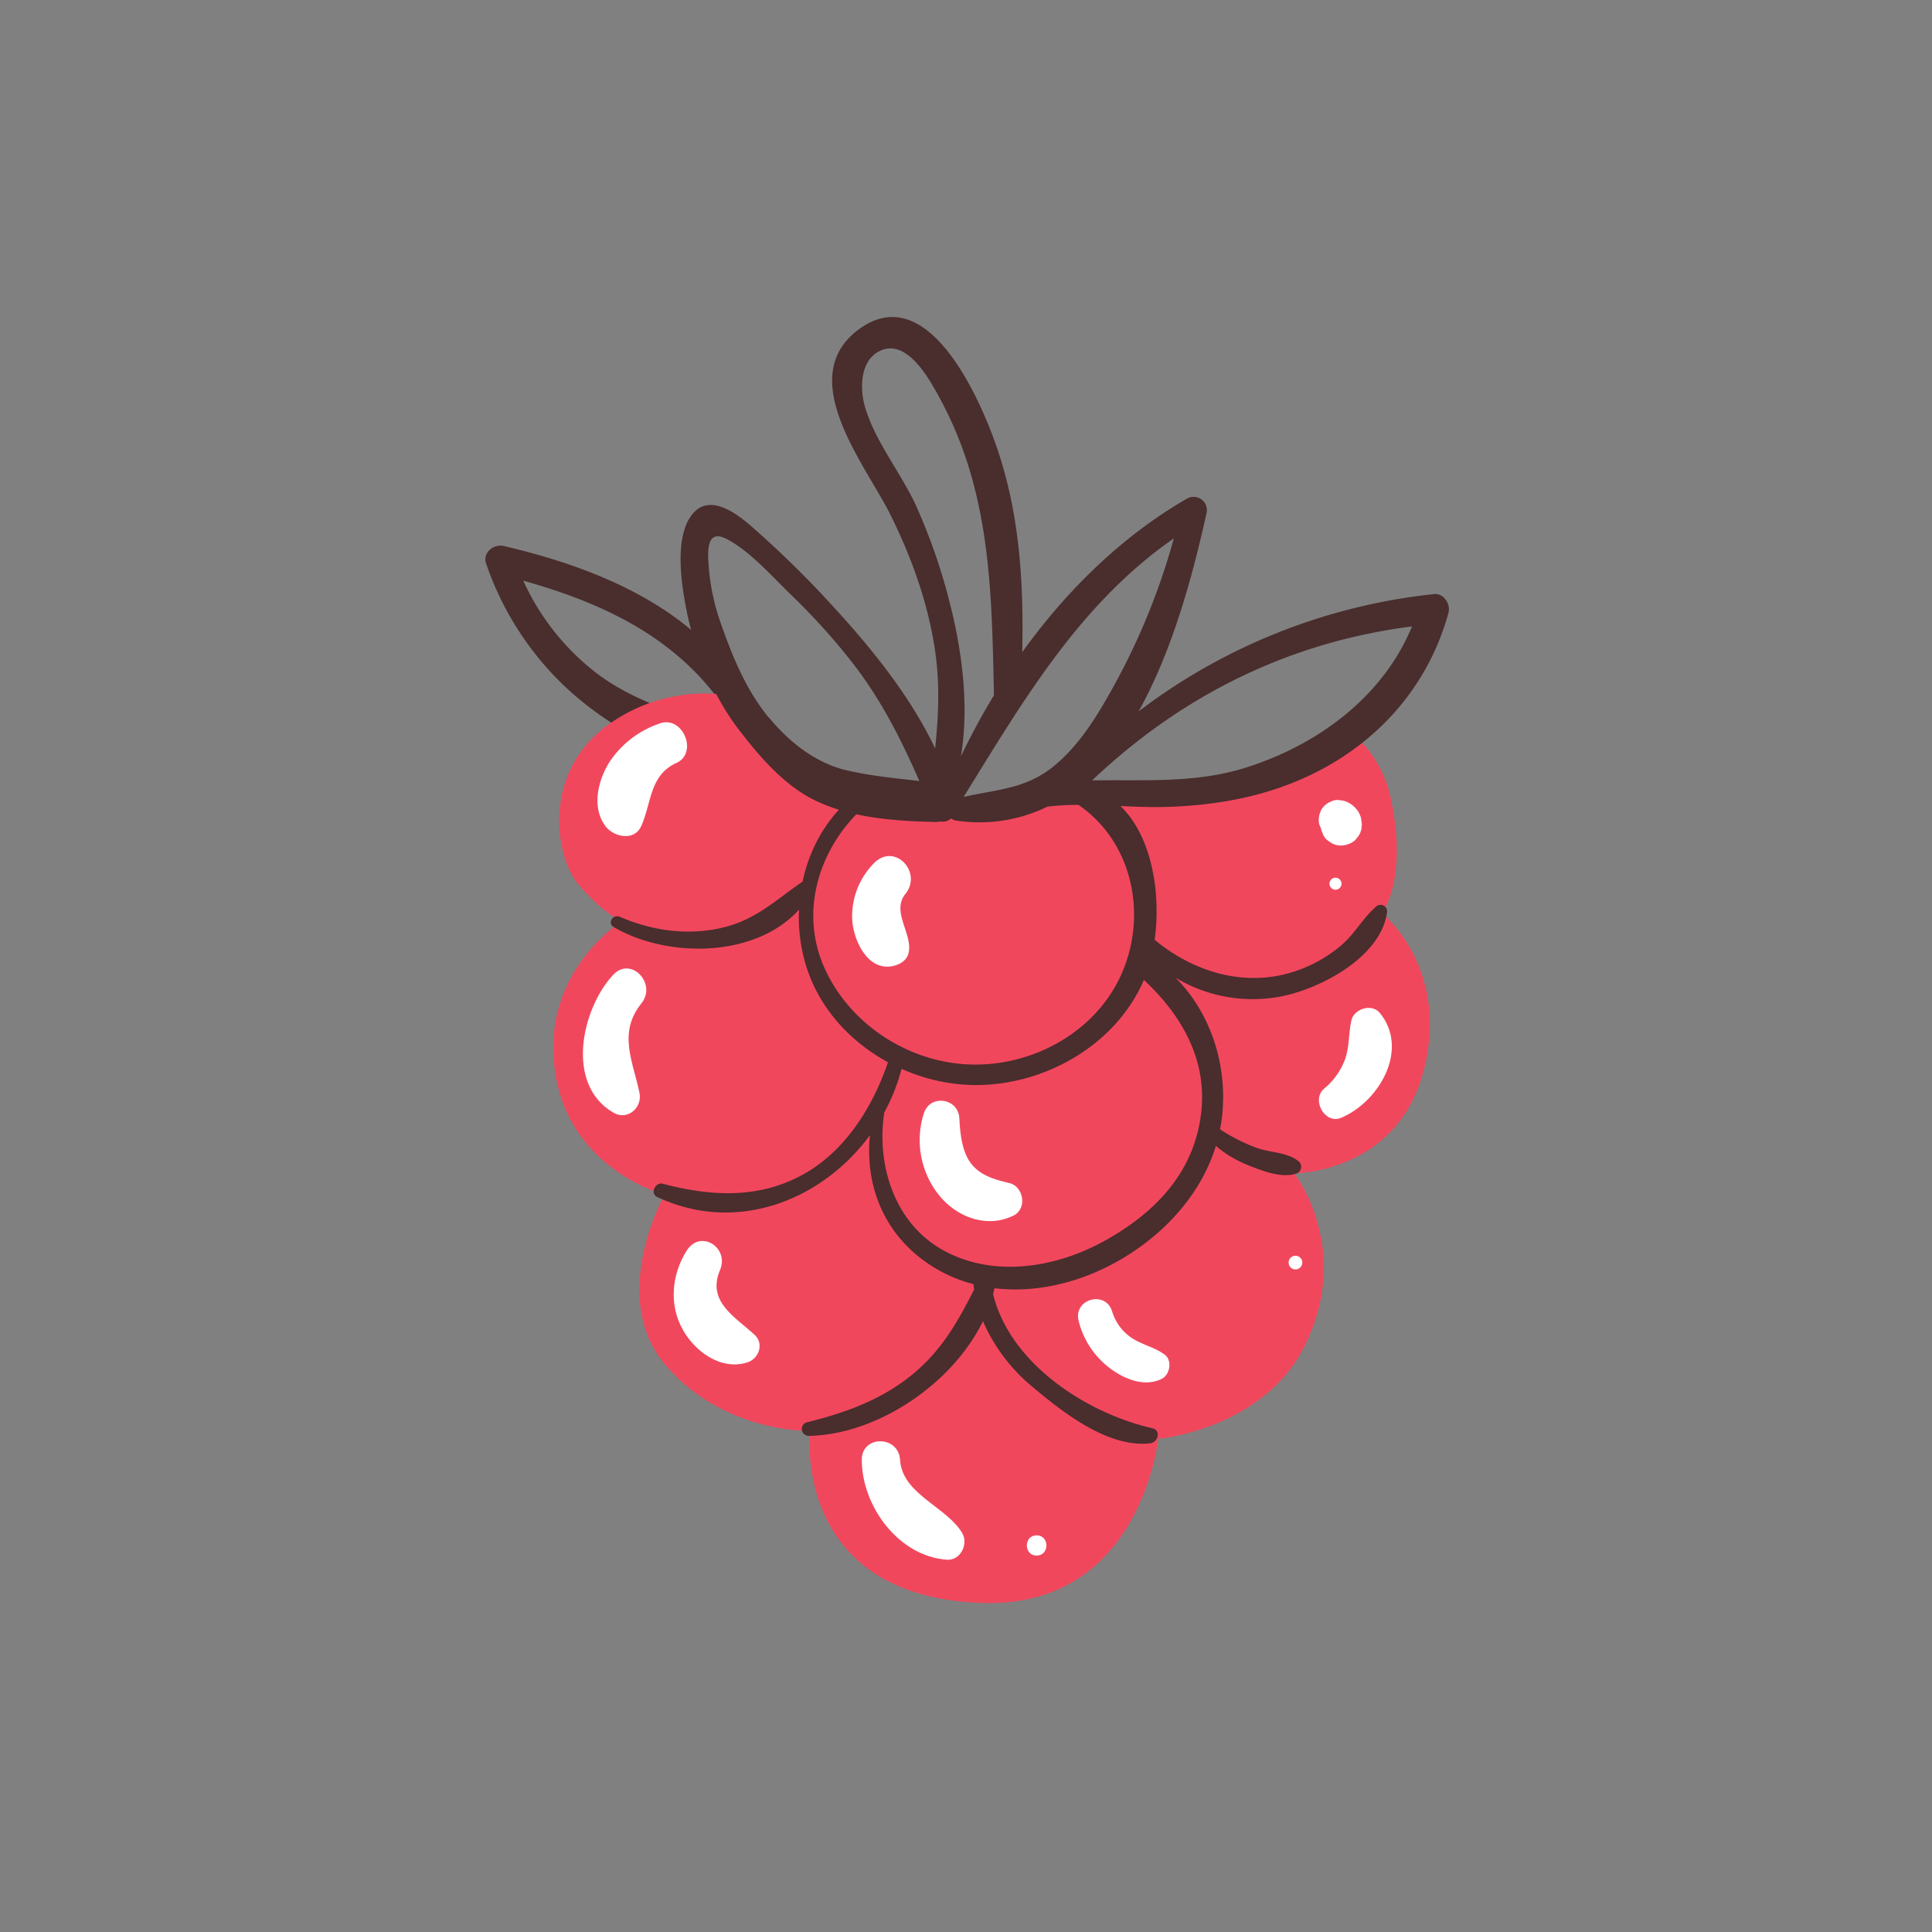 <svg xmlns="http://www.w3.org/2000/svg" viewBox="0 0 512 512"><rect x="0" y="0" width="512" height="512" fill="#808080" stroke="none"/><defs><style>.raspberrycls-1{fill:#4a2d2d;}.raspberrycls-2{fill:#f1475d;}.raspberrycls-3{fill:#fff;}.raspberrycls-4{fill:none;}</style></defs><g id="Capa_2" data-name="Capa 2"><g id="bocetos"><path class="raspberrycls-1" d="M198.33,185.06c-13.2-23.68-39.72-34.5-64.86-40.37-2.63-.62-5.64,1.79-4.65,4.65a81,81,0,0,0,22.36,33.95c9.11,8.12,23,17,35.69,16.56,3.27-.11,5.22-5.08,1.8-6.67-11.1-5.17-21.91-7.74-31.7-15.67a64.47,64.47,0,0,1-20.85-30.18L131.46,152c24,5.9,47,15,61.12,36.44,2.34,3.57,7.86.41,5.75-3.37Z"/><path class="raspberrycls-2" d="M366.29,242s7.07-9.55,2.12-31.12a30.84,30.84,0,0,0-8.73-15.37,64.46,64.46,0,0,1-10.67,6,122.06,122.06,0,0,1-21.86,7.4A114.12,114.12,0,0,1,299.46,212c-4.81,0-10.08.25-14.72-1.22a10.55,10.55,0,0,1-2.95-1.46,42.58,42.58,0,0,1-15.5,6.79,25.67,25.67,0,0,1-11.47,0c-3.57-.88-6.85-2.59-10.37-3.59s-7.4-.71-11.07-1a36.14,36.14,0,0,1-11.33-2.92c-6.36-2.72-11.42-7.47-15.56-12.93-2.39-3.16-4.47-6.53-6.63-9.86a43.61,43.61,0,0,0-36.16,4.58c-20.51,12.37-17,36.41-10.26,44.19s11.32,9.55,11.32,9.55-19.85,12.28-18,36.77c2.12,28.64,29.34,35.71,29.34,35.71s-15.2,27.22.36,45.26,38.18,17.32,38.18,17.32-5,43.91,45.61,45.61c42.08,1.41,46.67-43.49,46.67-43.49s27.93-2.47,38.89-24.75c12.72-25.83-2.82-45.61-2.82-45.61s27.22,0,34.29-27.22S366.29,242,366.29,242Z"/><path class="raspberrycls-1" d="M380.06,157.44a156.35,156.35,0,0,0-78.32,31.09c9.28-16.63,14.57-37.11,18-52.51a3.52,3.52,0,0,0-5.11-3.92c-17.18,9.89-31.91,24.28-43.73,40.74.43-18.78-.74-37.51-7.15-55.46-4.31-12.1-17.73-42.83-35.57-30.51-18.36,12.68,1.23,36.3,7.76,49.48,5.52,11.14,9.73,22.67,11.7,35,1.49,9.31,1.12,18.08.18,27-6.33-13.41-16.34-25.88-25.74-36.2a269.24,269.24,0,0,0-23-22.71c-4.1-3.55-11.17-8.82-15.69-3.06-4.84,6.17-2.76,18.93-1.34,25.9,2.14,10.49,6.94,22.08,13.42,30.65,5.46,7.2,12.18,15.11,20.43,19.14,9.71,4.74,21.3,5.51,31.92,5.76a6.12,6.12,0,0,0,1.39-.14,3.22,3.22,0,0,0,2.85-.81,2.4,2.4,0,0,0,1.3.57,40.9,40.9,0,0,0,24.19-3.67c10-1.23,20.19.25,30.2.09,11.62-.18,23.73-2,34.57-6.32,20.3-8,35.7-23.91,41.52-45.09C384.5,160.17,382.67,157.17,380.06,157.44ZM242.75,134c-4-8.72-10.75-16.86-13.49-26.06-1.38-4.64-1.48-12.13,3.69-14.83,6.08-3.17,11.2,4.14,13.79,8.36A101.52,101.52,0,0,1,258,128.26c4.8,18.06,5,37.33,5.41,56a183.39,183.39,0,0,0-8.75,16.17c2.26-13.6.21-28.51-3.12-41.28A154.25,154.25,0,0,0,242.75,134Zm-39,56.2c-5.79-7-9.51-15.84-12.5-24.37a59,59,0,0,1-3.33-14.49c-.34-4.14-1.17-11.43,4.53-8.56,6.27,3.17,12.38,10.23,17.4,15.05a172.15,172.15,0,0,1,14.9,16.35c8.33,10.35,13.78,21.16,18.89,32.79-6.7-.76-13.42-1.4-20-3C215.66,201.84,209,196.47,203.77,190.15Zm51.62,21c15.87-25.64,30.73-51.15,55.71-68.53a179.88,179.88,0,0,1-18,42.81c-3.73,6.5-8.15,13-14,17.71C271.78,209.11,263.9,209.24,255.39,211.19Zm74.66-7.73c-13.44,4.21-27,3.09-40.61,3.35,23.7-22.51,52.24-36.69,84.78-40.81C366.52,184.66,349.16,197.48,330.05,203.46Z"/><path class="raspberrycls-1" d="M364.64,240.31c-3.42,2.91-5.51,7-8.95,10a36.8,36.8,0,0,1-16,8.06c-12.12,2.67-24.36-1.55-33.69-9.31,2.19-15.93-2.42-36.83-18.58-40.68a2.56,2.56,0,0,0-2,4.66c15.23,10.13,19.06,30.72,11,46.74C289,274.55,272.26,283,256,282.05c-15.79-.94-30.65-10.72-37.31-25.1-7.31-15.75-1.31-33.45,11.56-44.25,1.64-1.38-.53-4.23-2.31-3-8.11,5.66-13.22,14.42-15.25,23.93-6.81,4.66-12,9.79-20.38,12-9.49,2.45-19.14,1.17-28.06-2.67-1.82-.78-3.4,1.67-1.6,2.73,14,8.21,37.41,8.31,49.1-4.62a43.32,43.32,0,0,0,2.84,17.65c3.84,9.85,11.49,17.76,20.73,22.79-3.88,11.42-10.89,22.91-21.56,29.2-12.06,7.1-25.06,6.44-38.09,3-2-.53-3.52,2.56-1.48,3.52,21.13,9.92,43.72.81,56.36-16.41-1.26,12.28,2.93,24.38,13.25,32.48a38.54,38.54,0,0,0,14.16,7c.06.47.13.94.2,1.41-4.12,8.14-8.24,15.56-15.47,21.79-8.39,7.22-18.32,10.83-28.91,13.44a1.83,1.83,0,0,0,.48,3.58c17.83-.24,38-13.46,46.23-30.4a46.7,46.7,0,0,0,13.39,17.62c8,6.72,19.85,16,30.91,14.75,2.14-.24,3-3.48.55-4-17.42-4-37.65-17.08-42.17-35.57.13-.5.25-1,.36-1.53,9.8,1.19,20.07-.92,29.16-5.32,13.41-6.48,25.13-18,29.53-32.38a31,31,0,0,0,8.41,5.05c3.74,1.49,8.87,3.57,12.85,2.29a1.91,1.91,0,0,0,.45-3.44c-2.91-2.24-7.26-2.13-10.7-3.32a47.35,47.35,0,0,1-9.91-5c.17-.88.33-1.75.45-2.65,1.74-13.64-2.62-27.86-12.23-37.51a39.64,39.64,0,0,0,27.38,5.06c10.5-1.83,26.87-10.33,28.61-22.15A1.73,1.73,0,0,0,364.64,240.31ZM318.4,294.16c-1.55,16-11.8,26.9-25.35,34.5-12.77,7.17-29.16,10.06-42.61,2.93-13.21-7-18.25-22.56-16.1-36.77a51.42,51.42,0,0,0,4.59-11.57,48.49,48.49,0,0,0,19.36,4.3c18.49.14,37.44-10.57,44.85-27.86C312.86,268.75,319.74,280.3,318.4,294.16Z"/><path class="raspberrycls-3" d="M174.85,191.73a25.85,25.85,0,0,0-13.29,10.15c-3.09,4.89-4.83,12-1.15,17,2.16,2.94,7.68,4.19,9.54,0,2.77-6.27,2.2-13.46,9.31-16.69,5.85-2.67,1.69-12.65-4.41-10.47Z"/><path class="raspberrycls-3" d="M231.71,228.66a20,20,0,0,0-5.88,14.72c.15,5.2,3.7,13.52,10.1,12.74,2.13-.25,4.41-1.38,4.89-3.72,1-5-4.66-10.83-.88-15.51,4.59-5.71-2.77-13.61-8.23-8.23Z"/><path class="raspberrycls-3" d="M351,220.81l.07.09-.82-1.05a1.48,1.48,0,0,1,.21.37l-.54-1.28a4.76,4.76,0,0,1,.2.74l-.19-1.45a7.49,7.49,0,0,0,.27,1.88l.54,1.29a4.1,4.1,0,0,0,1.4,1.52,5.19,5.19,0,0,0,3.28,1.16,6.36,6.36,0,0,0,2.73-.74,4.07,4.07,0,0,0,1.52-1.39,4.15,4.15,0,0,0,1-1.84,1.8,1.8,0,0,0,.14-.83,7.83,7.83,0,0,0,.1-.83L360.7,217a.94.94,0,0,0,0-.16,8,8,0,0,0-.74-1.76,7.4,7.4,0,0,0-1-1.21,6.49,6.49,0,0,0-1.21-.93,6.75,6.75,0,0,0-1.72-.75l-1.37-.18a3.88,3.88,0,0,0-2,.44,5,5,0,0,0-2.47,2.11,6.13,6.13,0,0,0-.71,2.61,3.89,3.89,0,0,0,.45,2,3.78,3.78,0,0,0,1.07,1.66Z"/><path class="raspberrycls-3" d="M353.92,235.78a1.59,1.59,0,0,0,0-3.18,1.59,1.59,0,0,0,0,3.18Z"/><path class="raspberrycls-3" d="M355.34,296.26c10-4.14,18.29-18.05,10.33-27.81-2.13-2.61-6.85-1.13-7.54,2-.74,3.36-.51,6.81-1.61,10.1a18.48,18.48,0,0,1-5.66,8c-3.36,2.88.22,9.45,4.48,7.7Z"/><path class="raspberrycls-3" d="M244.81,295.11A23.36,23.36,0,0,0,249,316.92c4.78,5.77,12.68,8.65,19.62,5.2,3.63-1.8,2.68-7.67-1.12-8.59s-7.56-1.92-10.06-5.06-3-8.07-3.2-12.09c-.24-5.37-7.8-6.54-9.42-1.27Z"/><path class="raspberrycls-3" d="M162.46,258.38c-8.33,9-12.79,29.08.16,36.52,3.69,2.13,7.66-1.37,6.85-5.27-1.72-8.39-5.79-15.89.51-23.73,4.19-5.21-2.77-12.65-7.52-7.52Z"/><path class="raspberrycls-3" d="M182,331.39c-4,6.34-4.8,14.41-1,21.08,3.31,5.85,10.22,10.81,17.12,8.56,3-1,4.39-4.91,1.91-7.23-5.1-4.78-12.8-8.77-9.21-17.26,2.5-5.9-5.16-10.85-8.81-5.15Z"/><path class="raspberrycls-3" d="M228.38,386.85c0,12.23,9.71,25.6,22.56,26.49,3.61.25,5.77-4.16,4.05-7.07-4.14-7-15.92-10.26-16.47-19.42-.39-6.47-10.12-6.59-10.14,0Z"/><path class="raspberrycls-3" d="M274.72,412.24c3.45,0,3.45-5.36,0-5.36s-3.46,5.36,0,5.36Z"/><path class="raspberrycls-3" d="M285.84,350a22.38,22.38,0,0,0,7.68,12.11c3.86,3.11,9.55,5.71,14.38,3.28,2.12-1.07,2.83-4.79.81-6.35-2.62-2-6-2.63-8.82-4.49a12.87,12.87,0,0,1-5.16-7c-1.74-5.67-10.29-3.33-8.89,2.45Z"/><path class="raspberrycls-3" d="M343.31,336.41a1.81,1.81,0,0,0,0-3.62,1.81,1.81,0,0,0,0,3.62Z"/><rect class="raspberrycls-4" width="512" height="512"/></g></g></svg>